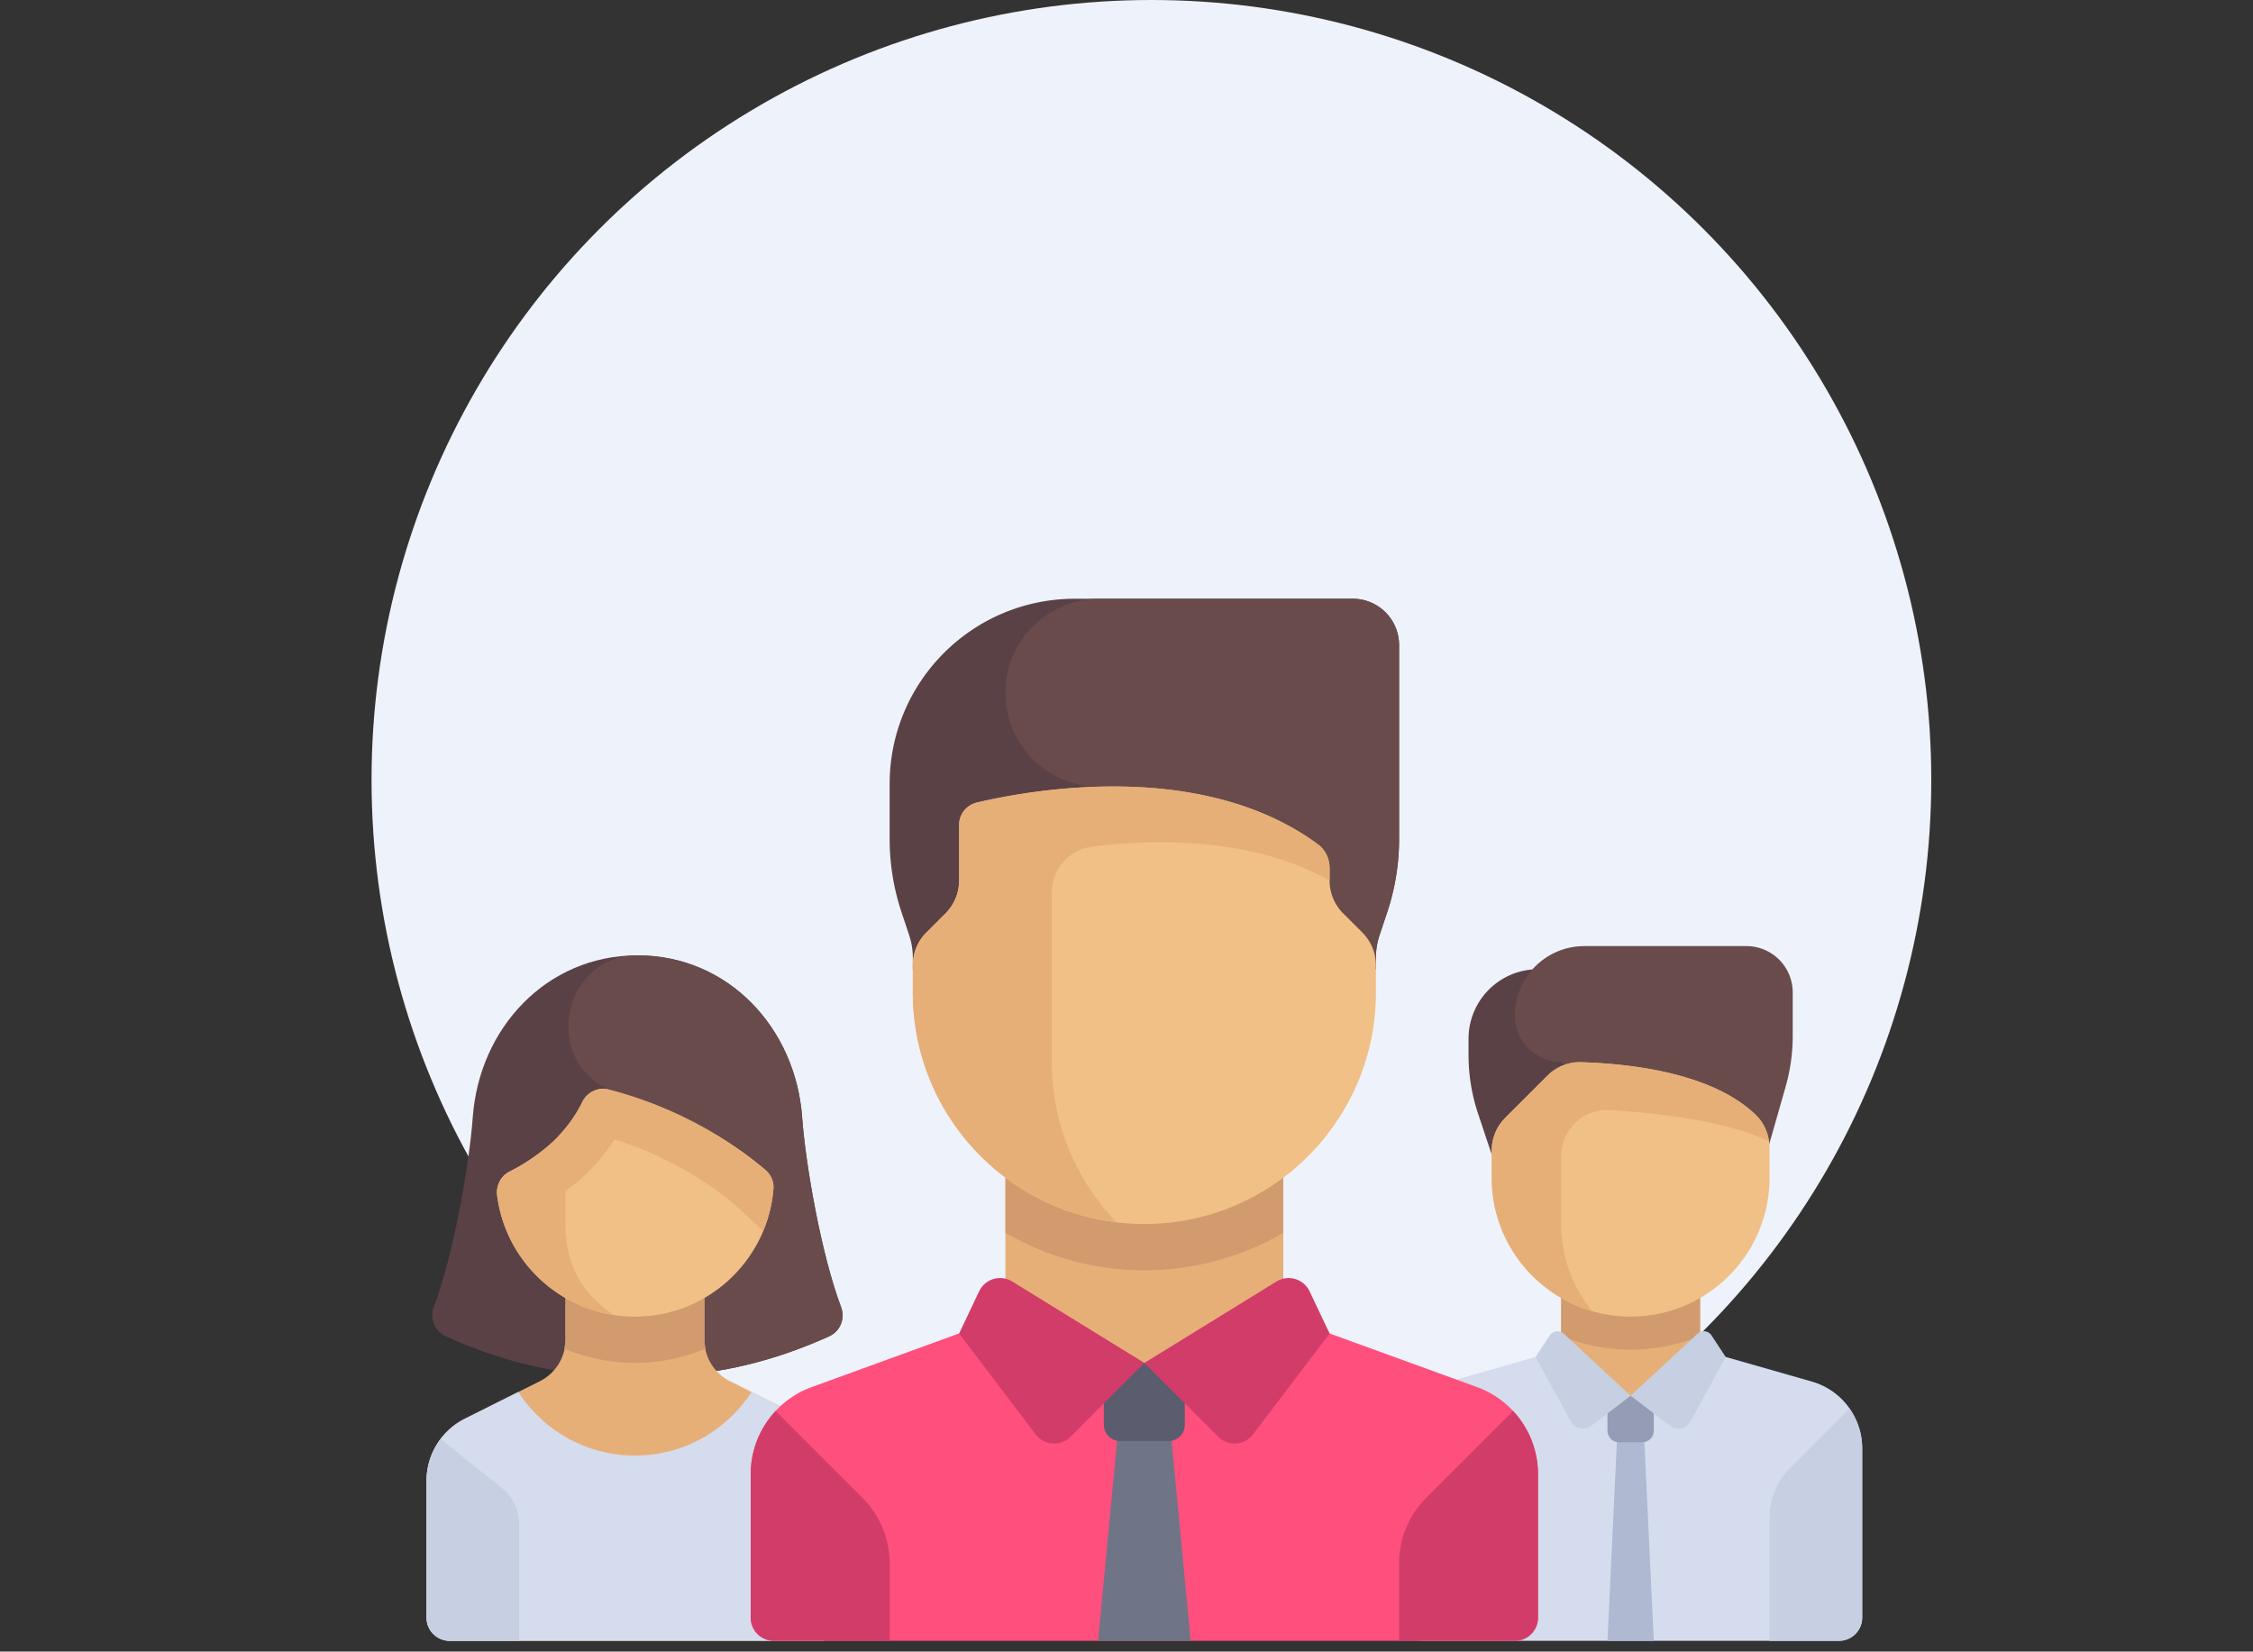 <svg width="206" height="151" viewBox="0 0 206 151" fill="none" xmlns="http://www.w3.org/2000/svg"><rect x="0" y="0" width="206" height="151" fill="#333333" stroke="none"/><circle cx="105.278" cy="71.306" r="71.306" fill="#EEF2FA"/><path d="M134.274 94.969v1.485c0 1.821.294 3.629.869 5.356l3.366 10.096h6.351v-23.29h-4.234a6.352 6.352 0 0 0-6.352 6.353z" fill="#5A4146"/><path d="M163.263 99.367l-3.582 12.539-16.938-14.82a4.234 4.234 0 0 1-4.234-4.234 6.351 6.351 0 0 1 6.351-6.352h14.82a4.235 4.235 0 0 1 4.235 4.235v3.98c0 1.573-.219 3.138-.652 4.652z" fill="#694B4B"/><path d="M155.445 118.259h-12.703v9.371h12.703v-9.371z" fill="#E6AF78"/><path d="M142.743 122.147a16.829 16.829 0 0 0 6.351 1.247 16.83 16.83 0 0 0 6.352-1.247v-3.889h-12.703v3.889z" fill="#D29B6E"/><path d="M165.66 126.312l-10.214-2.918-6.352 4.215-6.351-4.215-10.214 2.918a6.352 6.352 0 0 0-4.606 6.108v15.479c0 1.169.947 2.117 2.117 2.117h38.109c1.17 0 2.118-.948 2.118-2.117V132.42a6.353 6.353 0 0 0-4.607-6.108z" fill="#D5DCED"/><path d="M151.212 150.016h-4.235l1.059-22.388h2.117l1.059 22.388z" fill="#AFB9D2"/><path d="M149.094 120.375c-7.015 0-12.703-5.687-12.703-12.703v-2.48c0-1.123.446-2.2 1.24-2.995l3.84-3.839c.813-.813 1.924-1.28 3.073-1.244 6.768.213 12.759 1.663 16.034 4.862.801.783 1.22 1.878 1.22 2.998v2.698c0 7.016-5.688 12.703-12.704 12.703z" fill="#F0C087"/><path d="M142.743 105.717c0-2.443 2.051-4.384 4.488-4.228 4.274.272 10.617.987 14.508 2.858-.127-.893-.511-1.736-1.161-2.372-3.275-3.198-9.266-4.648-16.034-4.861-1.149-.037-2.261.431-3.073 1.244l-3.839 3.839a4.23 4.23 0 0 0-1.241 2.994v2.481c0 5.793 3.882 10.67 9.184 12.198a12.596 12.596 0 0 1-2.832-7.964v-6.189z" fill="#E6AF78"/><path d="M161.798 138.728c0-1.684.669-3.3 1.86-4.491l5.45-5.45a6.33 6.33 0 0 1 1.159 3.633v15.479c0 1.17-.948 2.117-2.118 2.117h-6.351v-11.288z" fill="#C7CFE2"/><path d="M150.153 131.863h-2.117a1.059 1.059 0 0 1-1.059-1.059v-3.176h4.235v3.176c0 .585-.474 1.059-1.059 1.059z" fill="#959CB5"/><path d="M149.095 127.609l-3.589 2.741a1.27 1.27 0 0 1-1.885-.399l-3.22-5.879 1.296-1.976a.847.847 0 0 1 1.284-.157l6.114 5.67zM149.095 127.609l3.588 2.741a1.27 1.27 0 0 0 1.886-.399l3.219-5.879-1.296-1.976a.847.847 0 0 0-1.284-.157l-6.113 5.67z" fill="#C7CFE2"/><path d="M76.898 119.491c-1.809-4.794-3.244-13.034-3.554-17.325-.59-8.165-6.742-14.82-15.06-14.82-8.317 0-14.47 6.656-15.06 14.82-.31 4.29-1.745 12.531-3.554 17.325-.399 1.057.062 2.222 1.102 2.694 1.939.879 6.073 2.6 11.058 3.27h12.908c4.962-.672 9.125-2.394 11.058-3.27 1.041-.472 1.501-1.637 1.102-2.694z" fill="#5A4146"/><path d="M75.796 122.185c1.04-.471 1.501-1.637 1.102-2.693-1.809-4.794-3.244-13.035-3.554-17.326-.589-8.164-6.742-14.82-15.06-14.82h-.062c-6.382.026-8.638 8.73-3.144 11.978.33.195.542.289.542.289l4.812 25.843h4.307c4.962-.673 9.124-2.395 11.057-3.271z" fill="#694B4B"/><path d="M73.599 129.706l-6.852-3.425a4.235 4.235 0 0 1-2.34-3.788v-6.352H51.703v6.352c0 1.604-.906 3.07-2.34 3.787l-6.852 3.426A6.351 6.351 0 0 0 39 135.387v12.512c0 1.169.948 2.117 2.117 2.117h33.875c1.17 0 2.118-.948 2.118-2.117v-12.512a6.351 6.351 0 0 0-3.511-5.681z" fill="#E6AF78"/><path d="M58.055 124.61c2.28 0 4.463-.47 6.465-1.307-.052-.267-.114-.532-.114-.81v-6.352H51.704v6.352c0 .28-.061.546-.114.814a16.823 16.823 0 0 0 6.466 1.303z" fill="#D29B6E"/><path d="M73.599 129.706l-4.882-2.44c-2.263 3.495-6.188 5.813-10.662 5.813-4.474 0-8.4-2.318-10.663-5.814l-4.88 2.441A6.351 6.351 0 0 0 39 135.387v12.512c0 1.169.948 2.117 2.117 2.117h33.875c1.17 0 2.118-.948 2.118-2.117v-12.512a6.351 6.351 0 0 0-3.511-5.681z" fill="#D5DCED"/><path d="M58.055 120.375c-6.459 0-11.791-4.82-12.598-11.059-.117-.904.318-1.79 1.132-2.201a17.615 17.615 0 0 0 3.747-2.531 12.22 12.22 0 0 0 2.897-3.811c.431-.899 1.422-1.407 2.387-1.16 7.455 1.901 12.53 5.779 14.371 7.362.494.426.78 1.052.728 1.703-.513 6.545-5.987 11.697-12.664 11.697z" fill="#F0C087"/><path d="M69.99 106.975c-1.84-1.583-6.916-5.461-14.37-7.363-.966-.246-1.956.262-2.387 1.16-.38.791-1.006 1.797-1.935 2.825l-.001.007c-.289.327-.596.654-.96.98a17.61 17.61 0 0 1-3.748 2.531c-.814.411-1.248 1.298-1.132 2.202.724 5.603 5.11 10.063 10.672 10.913-2.535-1.724-4.426-4.096-4.426-8.323v-3.019c.481-.356.966-.71 1.452-1.144a16.838 16.838 0 0 0 3.028-3.572c5.703 1.78 9.569 4.744 11.035 6.004.401.352 1.397 1.269 2.562 2.362a12.6 12.6 0 0 0 .939-3.86c.05-.651-.234-1.277-.728-1.703z" fill="#E6AF78"/><path d="M40.29 131.57a6.342 6.342 0 0 0-1.29 3.817v12.512c0 1.169.948 2.117 2.117 2.117h6.352v-10.668a4.237 4.237 0 0 0-1.59-3.307l-5.588-4.471z" fill="#C7CFE2"/><path d="M135.051 126.817l-17.715-6.442-12.703 4.235-12.703-4.235-17.714 6.442a8.47 8.47 0 0 0-5.575 7.959v13.123c0 1.169.948 2.117 2.117 2.117h67.751a2.117 2.117 0 0 0 2.117-2.117v-13.123a8.468 8.468 0 0 0-5.575-7.959z" fill="#FF507D"/><path d="M102.415 128.844l-2.016 21.172h8.469l-2.017-21.172h-4.436z" fill="#707487"/><path d="M106.856 131.753h-4.445a1.483 1.483 0 0 1-1.483-1.482v-5.661h7.41v5.661c0 .818-.663 1.482-1.482 1.482z" fill="#5B5D6E"/><path d="M138.347 129.005a8.465 8.465 0 0 1 2.279 5.771v13.123a2.117 2.117 0 0 1-2.117 2.117h-10.586v-7.078a8.47 8.47 0 0 1 2.48-5.989l7.944-7.944z" fill="#D23C69"/><path d="M127.923 76.713V58.976a4.235 4.235 0 0 0-4.235-4.234H98.282c-9.355 0-16.938 7.583-16.938 16.938v5.033c0 2.275.367 4.536 1.087 6.695l.704 2.114a6.35 6.35 0 0 1 .326 2.009v1.086h42.344v-1.086c0-.683.11-1.361.326-2.009l.705-2.114a21.163 21.163 0 0 0 1.087-6.695z" fill="#5A4146"/><path d="M91.93 63.343c0 4.75 3.851 8.601 8.601 8.601h1.191l.575 16.673h23.508V87.53c0-.682.11-1.36.326-2.008l.705-2.114a21.188 21.188 0 0 0 1.086-6.696V58.976a4.234 4.234 0 0 0-4.234-4.234h-23.157c-4.75 0-8.6 3.85-8.6 8.601z" fill="#694B4B"/><path d="M117.337 105.556H91.93v19.054h25.407v-19.054z" fill="#E6AF78"/><path d="M91.93 112.714a25.257 25.257 0 0 0 25.406 0v-7.159H91.93v7.159z" fill="#D29B6E"/><path d="M104.633 124.61l-6.752 6.752a2.117 2.117 0 0 1-3.184-.217l-7.001-9.226 1.831-3.859a2.117 2.117 0 0 1 3.023-.895l12.083 7.445zM104.633 124.61l6.753 6.752a2.117 2.117 0 0 0 3.183-.217l7.002-9.226-1.832-3.859a2.117 2.117 0 0 0-3.023-.895l-12.083 7.445z" fill="#D23C69"/><path d="M104.633 111.906c-11.693 0-21.172-9.479-21.172-21.172v-2.48c0-1.123.446-2.2 1.24-2.994l1.754-1.754a4.235 4.235 0 0 0 1.24-2.995v-5.075a2.1 2.1 0 0 1 1.613-2.057c5.007-1.183 20.589-3.985 31.193 3.815.689.506 1.07 1.338 1.07 2.193v1.124c0 1.123.446 2.2 1.24 2.995l1.754 1.754a4.234 4.234 0 0 1 1.24 2.994v2.48c.001 11.693-9.479 21.172-21.172 21.172z" fill="#F0C087"/><path d="M120.502 77.194c-7.459-5.485-17.365-5.723-24.337-4.972-2.941.317-5.371.806-6.857 1.157a2.1 2.1 0 0 0-1.612 2.057v5.075c0 1.124-.446 2.2-1.24 2.995l-1.754 1.754a4.235 4.235 0 0 0-1.24 2.994v2.48c0 10.826 8.13 19.738 18.613 21.003-3.653-3.804-5.91-8.96-5.91-14.65V81.61a4.237 4.237 0 0 1 3.724-4.206c5.081-.637 14.387-1.02 21.682 3.107v-1.125c0-.855-.381-1.687-1.069-2.193z" fill="#E6AF78"/><path d="M70.92 129.005a8.463 8.463 0 0 0-2.28 5.771v13.123c0 1.169.949 2.117 2.118 2.117h10.586v-7.078a8.47 8.47 0 0 0-2.48-5.989l-7.944-7.944z" fill="#D23C69"/></svg>